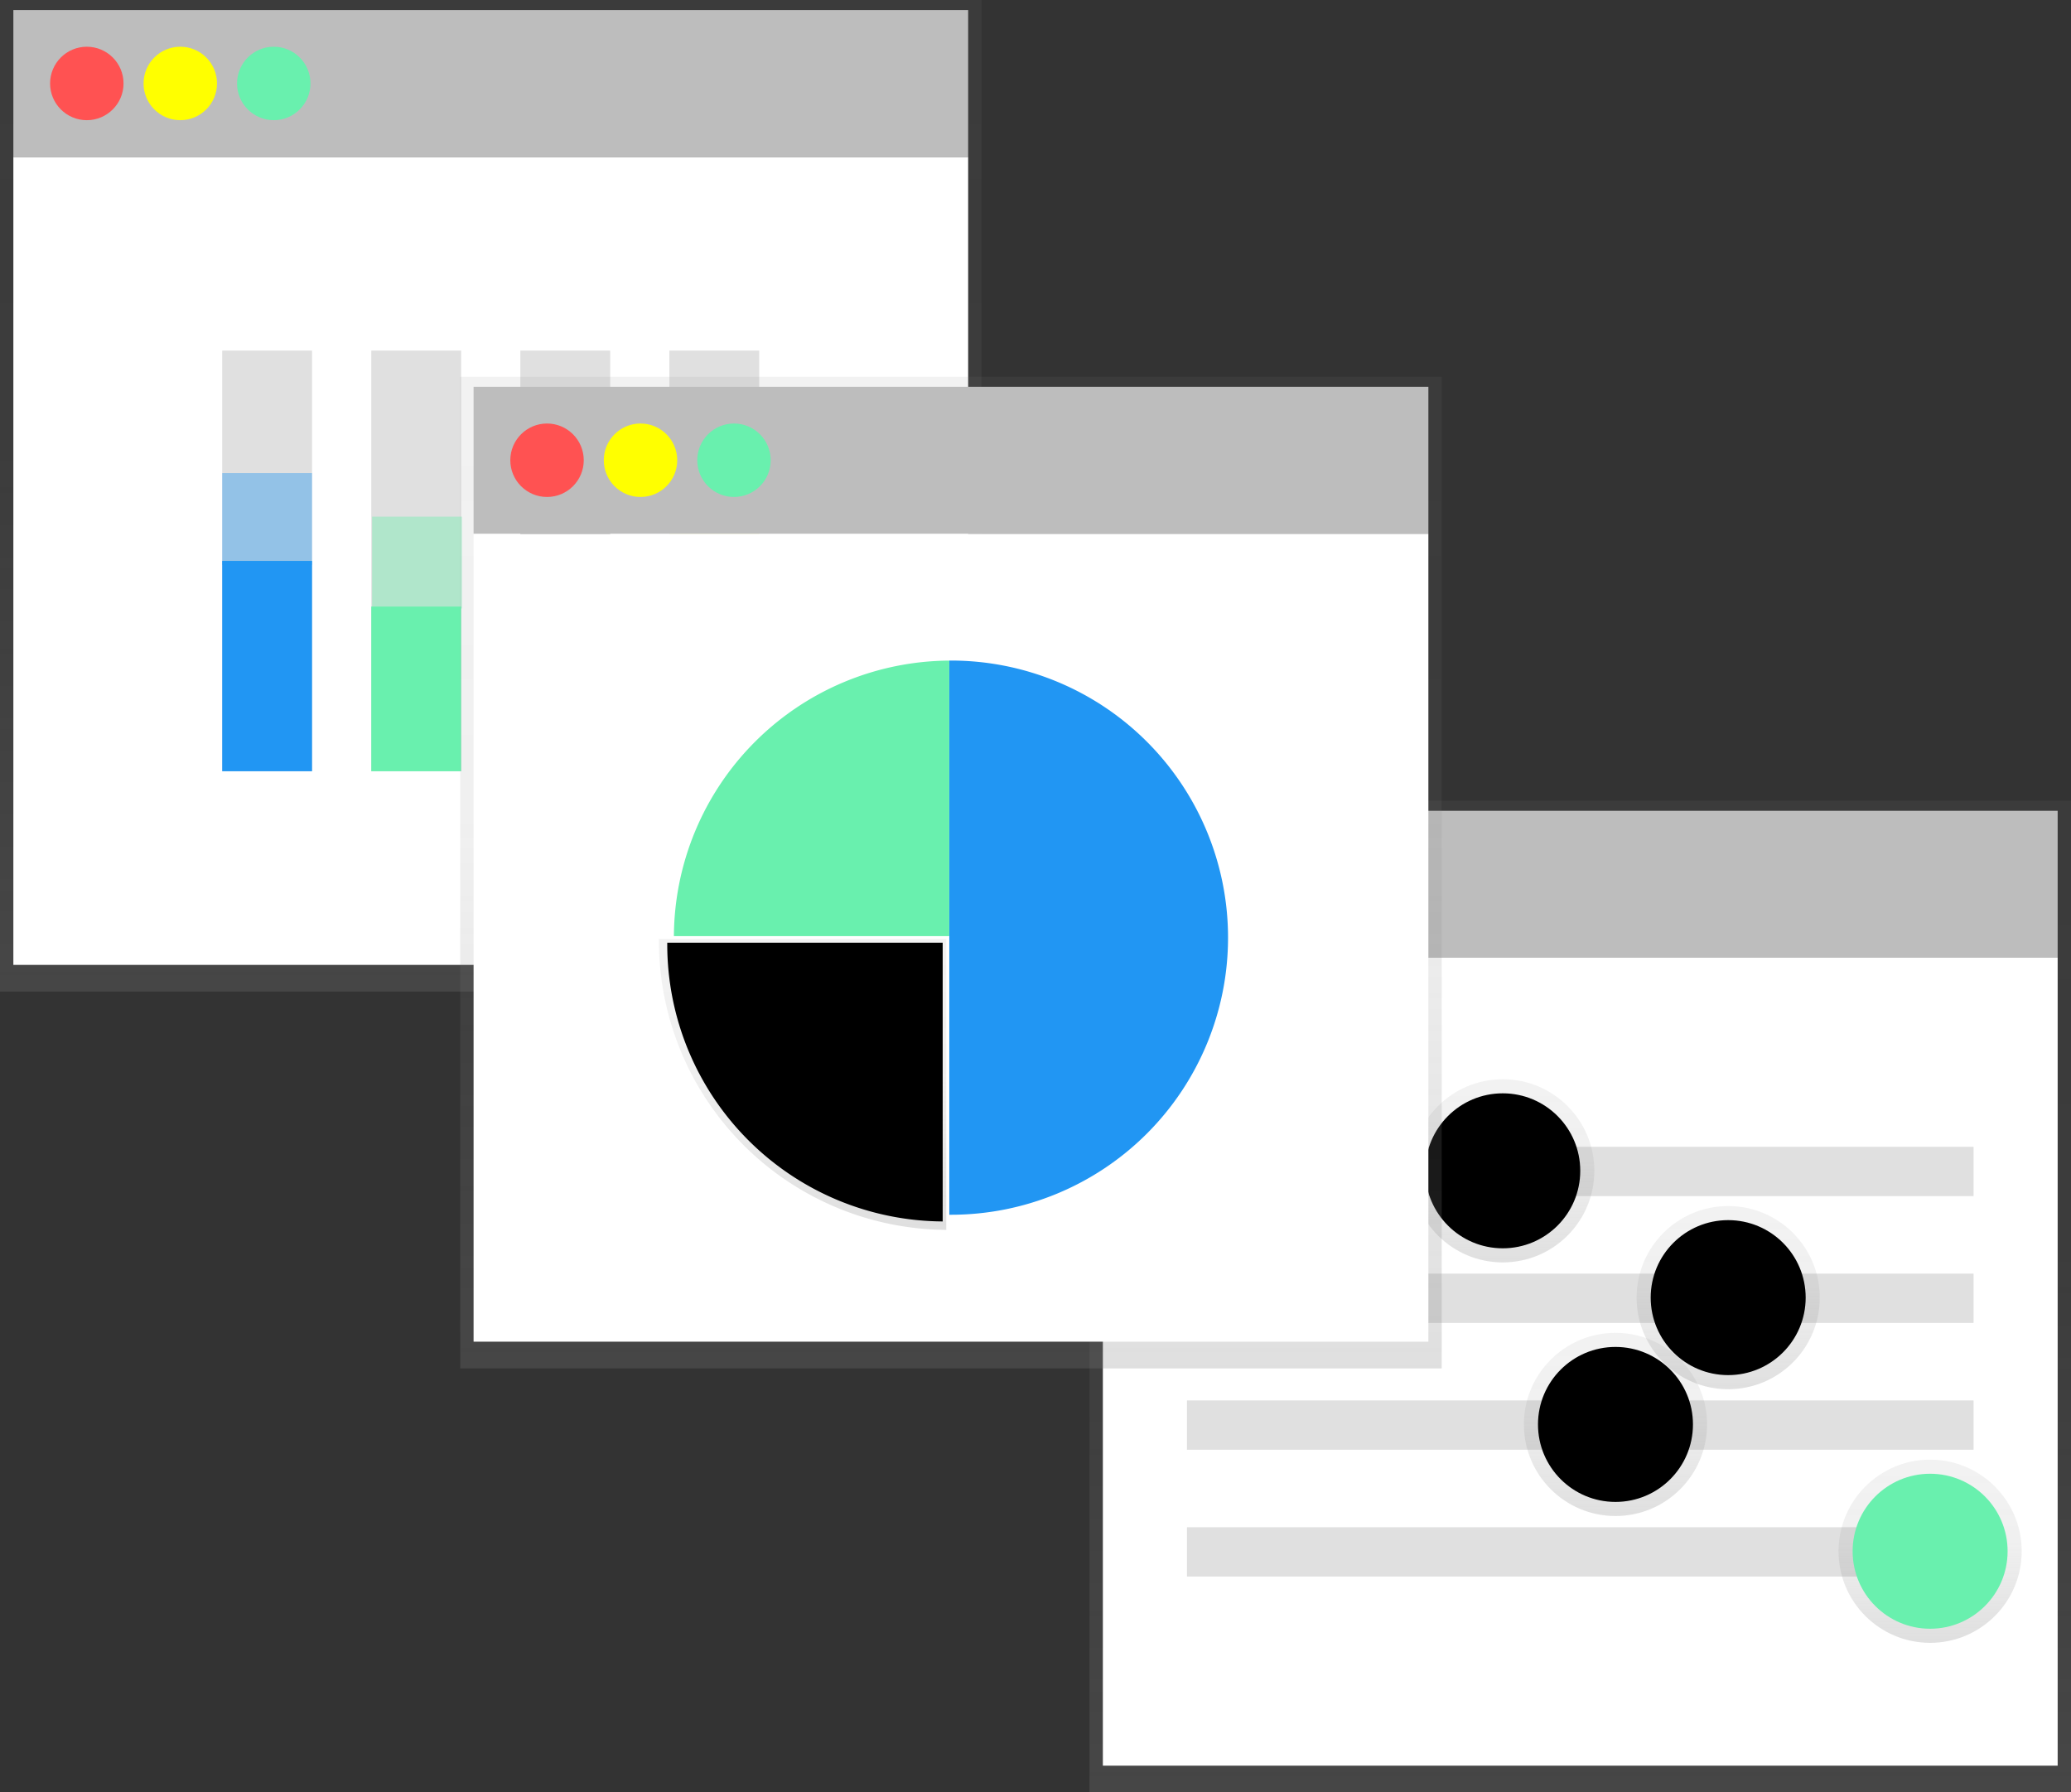 <svg id="67a4f64e-69c0-4cc3-8ffa-07c365bcaba2" data-name="Layer 1" xmlns="http://www.w3.org/2000/svg" xmlns:xlink="http://www.w3.org/1999/xlink" width="882" height="763.27" viewBox="0 0 882 763.27"><rect x="0" y="0" width="882" height="763.27" fill="#333333" stroke="none"/><defs><linearGradient id="c5381c32-26b1-4c20-8943-962bf6473205" x1="673" y1="763.27" x2="673" y2="341" gradientUnits="userSpaceOnUse"><stop offset="0" stop-color="gray" stop-opacity="0.25"/><stop offset="0.54" stop-color="gray" stop-opacity="0.12"/><stop offset="1" stop-color="gray" stop-opacity="0.1"/></linearGradient><linearGradient id="c988871c-32eb-4f1a-8e94-f249f90262fa" x1="640" y1="537.58" x2="640" y2="459.58" xlink:href="#c5381c32-26b1-4c20-8943-962bf6473205"/><linearGradient id="df5bfa86-5197-4bf7-9251-7f88e7557637" x1="736" y1="591.58" x2="736" y2="513.58" xlink:href="#c5381c32-26b1-4c20-8943-962bf6473205"/><linearGradient id="676dcb08-daf3-4740-8363-ed38ae60e592" x1="688" y1="645.58" x2="688" y2="567.58" xlink:href="#c5381c32-26b1-4c20-8943-962bf6473205"/><linearGradient id="c1b2fb2f-3bf9-42d9-abce-467458496684" x1="822" y1="699.58" x2="822" y2="621.58" xlink:href="#c5381c32-26b1-4c20-8943-962bf6473205"/><linearGradient id="427b5ff1-45bb-4b7d-bbf3-3c1f820a6726" x1="209" y1="422.27" x2="209" y2="0" xlink:href="#c5381c32-26b1-4c20-8943-962bf6473205"/><linearGradient id="3132b3fa-8f3b-4ccd-b73b-cd5580cb890d" x1="405" y1="582.71" x2="405" y2="160.45" xlink:href="#c5381c32-26b1-4c20-8943-962bf6473205"/><linearGradient id="8d22b5b0-1fad-4d01-a1bc-1d84c178db01" x1="500.8" y1="592.09" x2="500.8" y2="468.22" xlink:href="#c5381c32-26b1-4c20-8943-962bf6473205"/></defs><title>analytics</title><rect x="464" y="341" width="418" height="422.27" fill="url(#c5381c32-26b1-4c20-8943-962bf6473205)"/><rect x="469.69" y="407.82" width="406.63" height="344.07" fill="#fff"/><rect x="469.69" y="345.27" width="406.63" height="62.56" fill="#bdbdbd"/><circle cx="500.97" cy="376.54" r="15.64" fill="#ff5252"/><circle cx="540.78" cy="376.54" r="15.64" fill="#ff0"/><circle cx="580.59" cy="376.54" r="15.64" fill="#69f0ae"/><rect x="505.5" y="488.36" width="335" height="21" fill="#e0e0e0"/><rect x="505.5" y="542.36" width="335" height="21" fill="#e0e0e0"/><rect x="505.5" y="596.36" width="335" height="21" fill="#e0e0e0"/><rect x="505.5" y="650.36" width="335" height="21" fill="#e0e0e0"/><circle cx="640" cy="498.58" r="39" fill="url(#c988871c-32eb-4f1a-8e94-f249f90262fa)"/><circle cx="736" cy="552.58" r="39" fill="url(#df5bfa86-5197-4bf7-9251-7f88e7557637)"/><circle cx="688" cy="606.58" r="39" fill="url(#676dcb08-daf3-4740-8363-ed38ae60e592)"/><circle cx="822" cy="660.58" r="39" fill="url(#c1b2fb2f-3bf9-42d9-abce-467458496684)"/><circle cx="640" cy="498.58" r="33" fill="currentColor"/><circle cx="736" cy="552.58" r="33" fill="currentColor"/><circle cx="688" cy="606.58" r="33" fill="currentColor"/><circle cx="822" cy="660.58" r="33" fill="#69f0ae"/><rect width="418" height="422.27" fill="url(#427b5ff1-45bb-4b7d-bbf3-3c1f820a6726)"/><rect x="5.69" y="66.82" width="406.63" height="344.07" fill="#fff"/><rect x="5.69" y="4.27" width="406.63" height="62.56" fill="#bdbdbd"/><circle cx="36.97" cy="35.54" r="15.64" fill="#ff5252"/><circle cx="76.78" cy="35.54" r="15.64" fill="#ff0"/><circle cx="116.59" cy="35.54" r="15.64" fill="#69f0ae"/><rect x="94.63" y="149.29" width="38.26" height="179.14" fill="#e0e0e0"/><rect x="158.12" y="149.29" width="38.26" height="179.14" fill="#e0e0e0"/><rect x="221.6" y="149.29" width="38.26" height="179.14" fill="#e0e0e0"/><rect x="285.08" y="149.29" width="38.26" height="179.14" fill="#e0e0e0"/><rect x="94.63" y="238.86" width="38.26" height="89.57" fill="#2196f3"/><g opacity="0.4"><rect x="94.63" y="201.46" width="38.26" height="39.13" fill="#2196f3"/></g><rect x="158.47" y="220" width="38.26" height="39.13" fill="#69f0ae" opacity="0.4"/><rect x="285.1" y="222.05" width="38.26" height="39.13" fill="#ff0" opacity="0.4"/><rect x="158.12" y="258.3" width="38.26" height="70.12" fill="#69f0ae"/><rect x="221.6" y="225.81" width="38.26" height="102.62" fill="currentColor"/><rect x="221.6" y="190.16" width="38.26" height="35.65" fill="currentColor" opacity="0.4"/><rect x="285.08" y="261.47" width="38.26" height="66.96" fill="#ff0"/><rect x="196" y="160.45" width="418" height="422.27" fill="url(#3132b3fa-8f3b-4ccd-b73b-cd5580cb890d)"/><rect x="201.69" y="227.27" width="406.63" height="344.07" fill="#fff"/><rect x="201.69" y="164.71" width="406.63" height="62.56" fill="#bdbdbd"/><circle cx="232.97" cy="195.99" r="15.64" fill="#ff5252"/><circle cx="272.78" cy="195.99" r="15.64" fill="#ff0"/><circle cx="312.59" cy="195.99" r="15.64" fill="#69f0ae"/><path d="M564,349.66l-.71,0v236l.71,0a118,118,0,0,0,0-236Z" transform="translate(-159 -68.37)" fill="#2196f3"/><path d="M563.29,349.68A118,118,0,0,0,446,467H563.29Z" transform="translate(-159 -68.37)" fill="#69f0ae"/><path d="M439.61,468.22c0,.25,0,.49,0,.74A123.14,123.14,0,0,0,562,592.09V468.22Z" transform="translate(-159 -68.37)" fill="url(#8d22b5b0-1fad-4d01-a1bc-1d84c178db01)"/><path d="M443.17,469.8c0,.24,0,.47,0,.71a118,118,0,0,0,117.3,118V469.8Z" transform="translate(-159 -68.37)" fill="currentColor"/></svg>